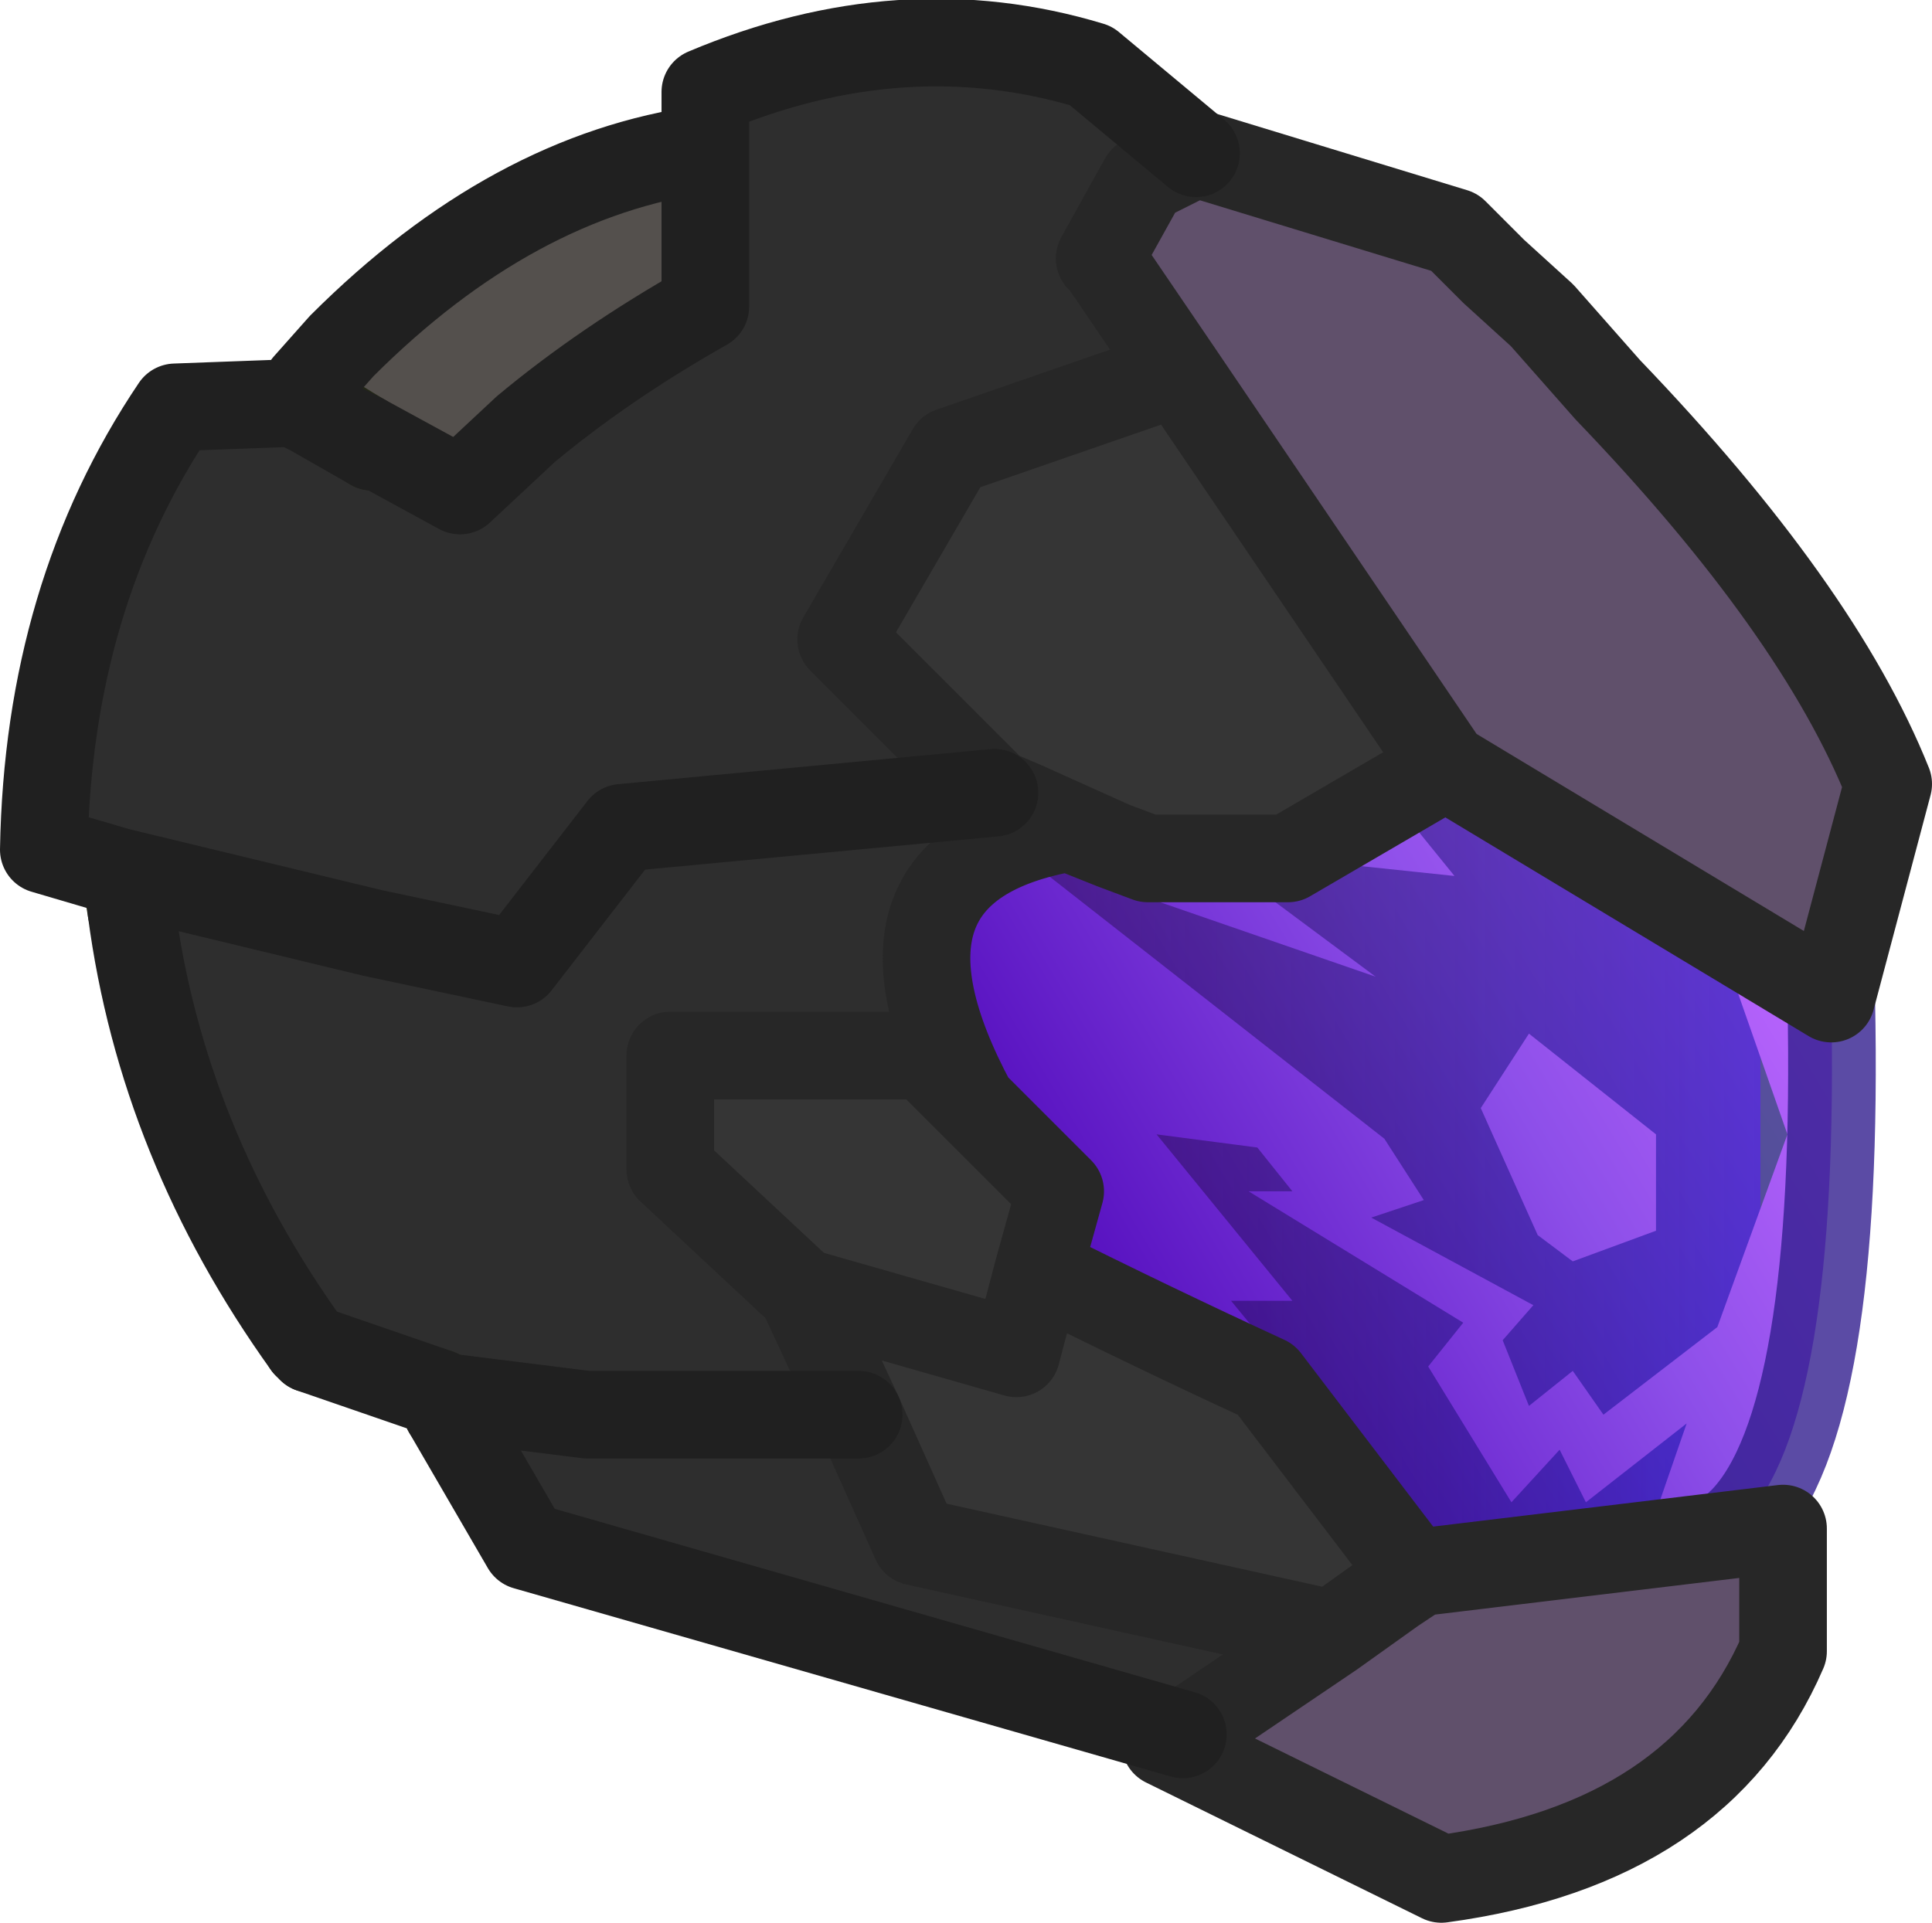 <?xml version="1.0" encoding="UTF-8" standalone="no"?>
<svg xmlns:ffdec="https://www.free-decompiler.com/flash" xmlns:xlink="http://www.w3.org/1999/xlink" ffdec:objectType="shape" height="21.95px" width="22.05px" xmlns="http://www.w3.org/2000/svg">
  <g transform="matrix(1.0, 0.0, 0.0, 1.0, -9.0, -17.75)">
    <path d="M24.6 36.45 L23.45 33.5 Q22.15 32.9 20.85 32.25 L21.1 31.35 20.1 30.35 Q19.05 28.0 21.2 27.2 L22.1 27.55 23.7 27.55 25.5 26.5 29.9 29.15 Q30.0 33.95 28.9 35.1 27.8 36.2 24.6 36.45" fill="url(#gradient0)" fill-rule="evenodd" stroke="none"/>
    <path d="M29.9 29.15 Q30.0 33.95 28.9 35.1 27.8 36.2 24.6 36.45" fill="none" stroke="#331f8e" stroke-linecap="round" stroke-linejoin="round" stroke-opacity="0.8" stroke-width="1.0"/>
    <path d="M25.9 30.4 L26.55 31.85 26.95 32.15 27.9 31.8 27.9 30.7 26.45 29.55 25.9 30.4 M28.35 27.7 L29.4 30.7 28.6 32.9 27.3 33.9 26.95 33.4 26.45 33.8 26.15 33.05 26.5 32.65 24.65 31.65 25.25 31.45 24.8 30.75 20.65 27.5 24.7 28.9 22.75 27.45 25.6 27.75 24.1 25.9 28.35 27.7" fill="url(#gradient1)" fill-rule="evenodd" stroke="none"/>
    <path d="M23.35 30.85 L23.75 31.35 23.25 31.35 25.7 32.85 25.3 33.35 26.25 34.9 26.8 34.3 27.1 34.9 28.25 34.0 27.8 35.3 26.7 35.75 25.35 35.4 23.05 32.6 23.75 32.6 22.2 30.7 23.35 30.85" fill="url(#gradient2)" fill-rule="evenodd" stroke="none"/>
    <path d="M21.2 27.2 L20.7 26.95 21.7 27.4 21.2 27.2" fill="#2a2a2a" fill-rule="evenodd" stroke="none"/>
    <path d="M15.0 35.4 L14.1 34.65 14.1 33.85 15.0 35.4" fill="#2b426b" fill-rule="evenodd" stroke="none"/>
    <path d="M10.45 27.85 L10.5 28.15 10.35 27.8 10.45 27.85" fill="#404930" fill-rule="evenodd" stroke="none"/>
    <path d="M21.6 20.75 L22.85 21.75 22.75 21.8 22.45 22.0 21.6 20.75 M10.35 27.7 L13.25 28.4 10.45 27.85 10.35 27.8 10.35 27.7" fill="#444930" fill-rule="evenodd" stroke="none"/>
    <path d="M12.55 22.45 L12.35 22.35 12.45 22.25 Q12.55 22.4 13.15 22.75 L12.55 22.45 M12.5 22.15 L12.7 21.9 12.45 22.1 12.9 21.7 12.5 22.15" fill="#5a6447" fill-rule="evenodd" stroke="none"/>
    <path d="M17.05 19.45 L17.05 21.25 Q15.9 21.9 15.0 22.65 L14.25 23.35 13.15 22.75 Q12.55 22.4 12.45 22.25 L12.5 22.15 12.9 21.7 13.55 21.2 Q15.05 19.95 17.05 19.45" fill="#54504d" fill-rule="evenodd" stroke="none"/>
    <path d="M22.45 22.0 L25.5 26.5 23.7 27.55 22.1 27.55 21.7 27.4 20.7 26.95 20.35 26.8 18.6 25.05 19.85 22.9 22.45 22.0 M18.8 33.9 L18.15 32.5 16.65 31.1 16.65 29.8 19.55 29.8 20.1 30.35 21.1 31.35 20.85 32.25 Q22.15 32.9 23.45 33.5 L25.05 35.6 24.9 35.9 24.2 36.4 19.45 35.35 18.8 33.9 M18.15 32.5 L20.6 33.2 20.85 32.25 20.6 33.2 18.15 32.5" fill="#353535" fill-rule="evenodd" stroke="none"/>
    <path d="M22.45 22.0 L22.75 21.8 22.85 21.75 21.6 20.75 21.55 20.7 22.05 19.8 22.65 19.5 25.6 20.4 25.65 20.45 26.05 20.85 26.6 21.35 27.35 22.2 Q29.75 24.7 30.55 26.7 L29.9 29.15 25.5 26.5 22.45 22.0 M24.2 36.4 L24.9 35.9 25.2 35.7 29.35 35.2 29.35 36.6 Q28.4 38.8 25.45 39.2 L22.3 37.65 22.5 37.55 24.2 36.4" fill="#60506b" fill-rule="evenodd" stroke="none"/>
    <path d="M21.6 20.75 L22.45 22.0 19.85 22.9 18.6 25.05 20.35 26.8 16.1 27.2 14.9 28.75 13.25 28.4 14.9 28.75 16.1 27.2 20.35 26.8 20.7 26.95 21.2 27.2 Q18.65 27.65 20.1 30.35 L19.55 29.8 16.65 29.8 16.65 31.1 18.15 32.5 18.8 33.9 15.7 33.9 14.1 33.7 15.7 33.9 18.8 33.9 19.45 35.35 24.2 36.4 22.5 37.55 15.0 35.4 14.1 33.85 14.0 33.65 12.55 33.15 12.5 33.1 11.1 30.05 10.5 28.15 10.45 27.85 13.25 28.4 10.35 27.7 9.5 27.45 Q9.55 24.55 11.0 22.4 L12.35 22.35 12.55 22.45 13.25 22.85 13.15 22.75 14.25 23.35 15.0 22.65 Q15.9 21.9 17.05 21.25 L17.05 19.45 17.05 18.8 Q19.3 17.85 21.45 18.5 L22.65 19.5 22.05 19.8 21.55 20.7 21.6 20.75 M14.1 33.7 L14.0 33.65 14.1 33.7" fill="#2e2e2e" fill-rule="evenodd" stroke="none"/>
    <path d="M13.15 22.75 L13.25 22.85 M12.45 22.25 Q12.55 22.4 13.15 22.75 M14.0 33.65 L14.1 33.7 M14.1 33.85 L14.0 33.65" fill="none" stroke="#232717" stroke-linecap="round" stroke-linejoin="round" stroke-width="1.0"/>
    <path d="M10.45 27.85 L10.5 28.15 M12.5 33.1 L12.55 33.15" fill="none" stroke="#272a18" stroke-linecap="round" stroke-linejoin="round" stroke-width="1.0"/>
    <path d="M21.6 20.75 L22.45 22.0 25.5 26.5 29.9 29.15 30.55 26.7 Q29.75 24.7 27.35 22.2 L26.6 21.35 26.05 20.85 25.65 20.45 25.6 20.4 22.65 19.5 22.05 19.8 21.55 20.7 21.6 20.75 M20.35 26.8 L18.6 25.05 19.85 22.9 22.45 22.0 M18.8 33.9 L18.15 32.5 16.65 31.1 16.65 29.8 19.55 29.8 20.1 30.35 Q18.65 27.65 21.2 27.2 L20.7 26.95 20.35 26.8 M18.8 33.9 L19.45 35.35 24.2 36.4 24.9 35.9 25.2 35.7 29.35 35.2 29.35 36.6 Q28.4 38.8 25.45 39.2 L22.3 37.65 22.5 37.55 24.2 36.4 M25.05 35.6 L23.45 33.5 Q22.15 32.9 20.85 32.25 L20.6 33.2 18.15 32.5 M21.7 27.4 L21.2 27.2 M21.7 27.4 L22.1 27.55 23.7 27.55 25.5 26.5 M20.7 26.95 L21.7 27.4 M20.1 30.35 L21.1 31.35 20.85 32.25" fill="none" stroke="#272727" stroke-linecap="round" stroke-linejoin="round" stroke-width="1.0"/>
    <path d="M22.65 19.5 L21.45 18.5 Q19.3 17.85 17.05 18.8 L17.05 19.45 17.05 21.25 Q15.9 21.9 15.0 22.65 L14.25 23.35 13.15 22.75 12.55 22.45 12.35 22.35 11.0 22.4 Q9.55 24.55 9.5 27.45 L10.35 27.7 13.25 28.4 14.9 28.75 16.1 27.2 20.35 26.8 M13.25 22.85 L12.55 22.45 M12.9 21.7 Q14.85 19.75 17.05 19.45 M12.9 21.7 L12.5 22.15 M12.55 33.15 L14.0 33.65 M14.1 33.7 L15.7 33.9 18.8 33.9 M10.5 28.15 Q10.85 30.8 12.5 33.1 M15.0 35.4 L14.1 33.85 M22.5 37.55 L15.0 35.4" fill="none" stroke="#202020" stroke-linecap="round" stroke-linejoin="round" stroke-width="1.0"/>
  </g>
  <defs>
    <linearGradient gradientTransform="matrix(0.005, -0.003, 0.003, 0.005, 25.65, 31.1)" gradientUnits="userSpaceOnUse" id="gradient0" spreadMethod="pad" x1="-819.2" x2="819.2">
      <stop offset="0.0" stop-color="#510abb"/>
      <stop offset="0.6" stop-color="#8d4fe9"/>
      <stop offset="1.0" stop-color="#bd66ff"/>
    </linearGradient>
    <linearGradient gradientTransform="matrix(0.005, 0.0, 0.0, 0.005, 25.0, 29.85)" gradientUnits="userSpaceOnUse" id="gradient1" spreadMethod="pad" x1="-819.2" x2="819.2">
      <stop offset="0.0" stop-color="#000000" stop-opacity="0.298"/>
      <stop offset="1.0" stop-color="#0006a8" stop-opacity="0.486"/>
      <stop offset="1.0" stop-color="#304974" stop-opacity="0.698"/>
    </linearGradient>
    <linearGradient gradientTransform="matrix(0.004, 0.0, 0.0, 0.003, 25.2, 33.2)" gradientUnits="userSpaceOnUse" id="gradient2" spreadMethod="pad" x1="-819.2" x2="819.2">
      <stop offset="0.0" stop-color="#000000" stop-opacity="0.298"/>
      <stop offset="1.0" stop-color="#0006a8" stop-opacity="0.486"/>
      <stop offset="1.0" stop-color="#304974" stop-opacity="0.698"/>
    </linearGradient>
  </defs>
</svg>
